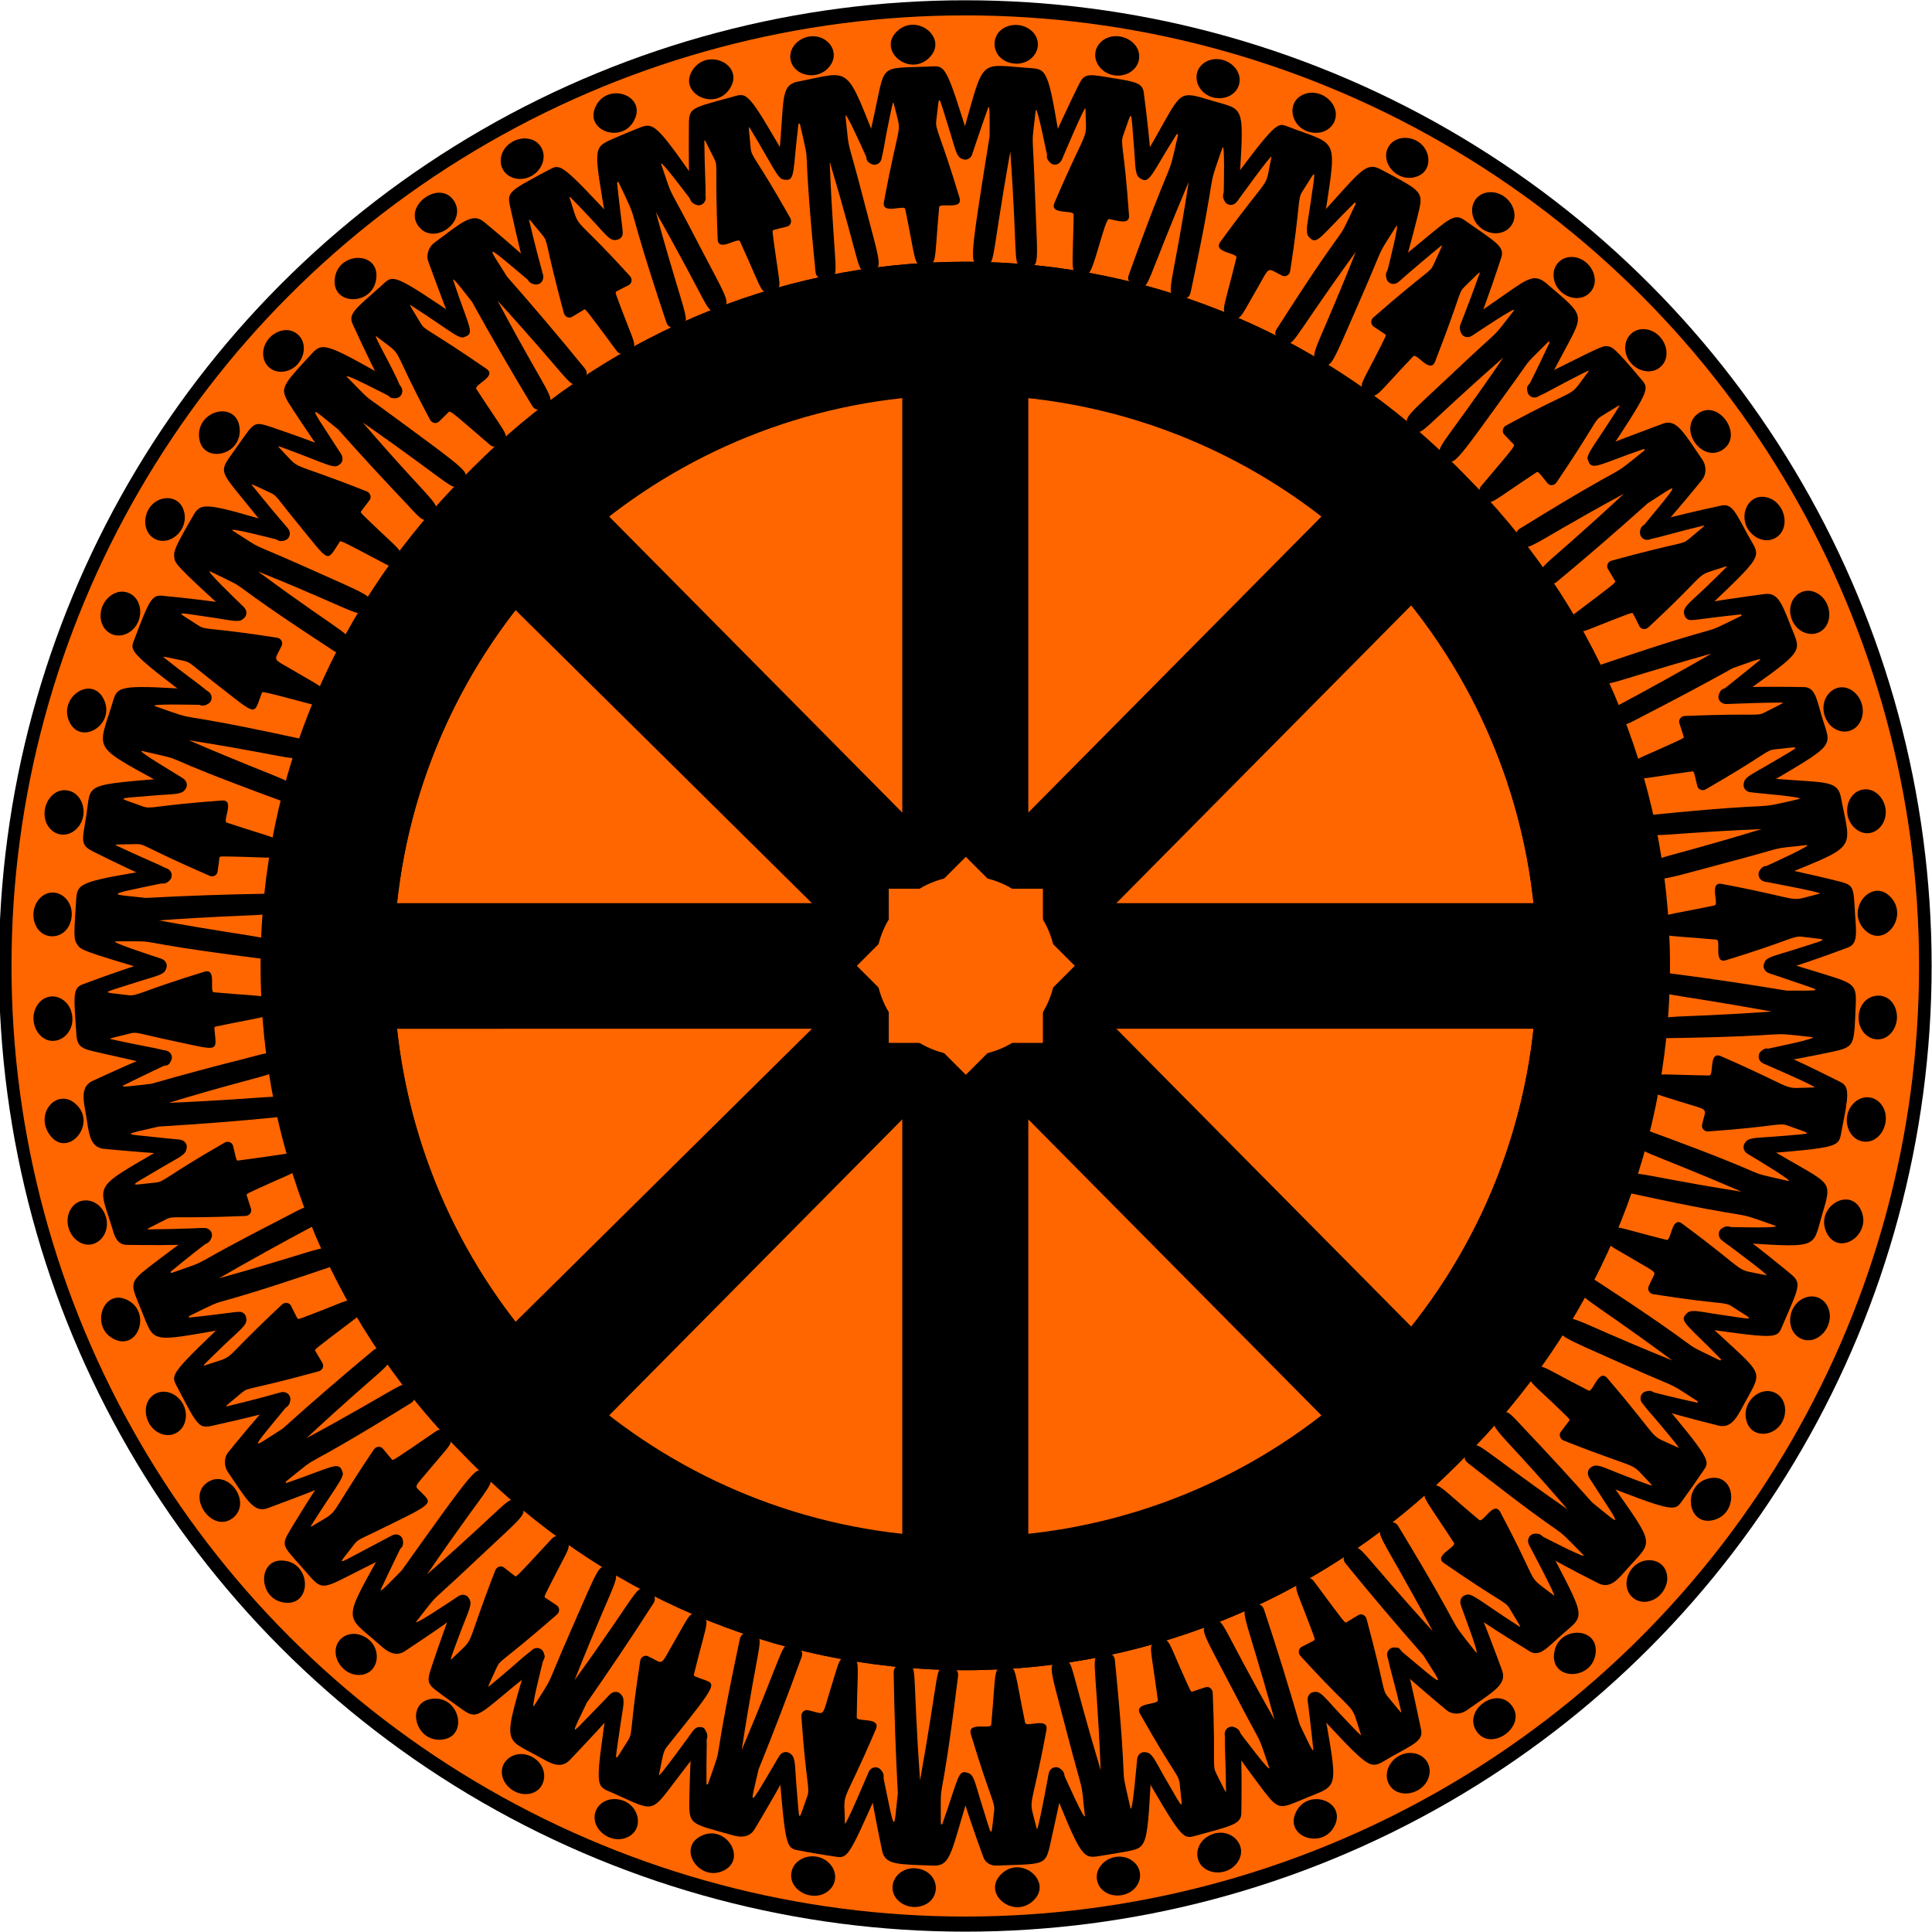 <?xml version="1.0" encoding="UTF-8" standalone="no"?>
<svg
   version="1.1"
   id="Layer_1"
   x="0px"
   y="0px"
   viewBox="0 0 1080 1080"
   xml:space="preserve"
   sodipodi:docname="People-For-Peace-Mark-III-v1.1.svg"
   width="1080"
   height="1080"
   inkscape:version="1.2.2 (1:1.2.2+202305151914+b0a8486541)"
   inkscape:export-filename="People-For-Peace-Mark-III-v1.1.png"
   inkscape:export-xdpi="96"
   inkscape:export-ydpi="96"
   xmlns:inkscape="http://www.inkscape.org/namespaces/inkscape"
   xmlns:sodipodi="http://sodipodi.sourceforge.net/DTD/sodipodi-0.dtd"
   xmlns="http://www.w3.org/2000/svg"
   xmlns:svg="http://www.w3.org/2000/svg"
   xmlns:rdf="http://www.w3.org/1999/02/22-rdf-syntax-ns#"
   xmlns:cc="http://creativecommons.org/ns#"
   xmlns:dc="http://purl.org/dc/elements/1.1/"><title
   id="title4382">People For Peace Mark III lidev</title><defs
   id="defs404" /><sodipodi:namedview
   id="namedview402"
   pagecolor="#ffffff"
   bordercolor="#000000"
   borderopacity="0.25"
   inkscape:showpageshadow="2"
   inkscape:pageopacity="0.0"
   inkscape:pagecheckerboard="0"
   inkscape:deskcolor="#d1d1d1"
   showgrid="false"
   inkscape:zoom="0.55813146"
   inkscape:cx="481.06946"
   inkscape:cy="540.19532"
   inkscape:window-width="1280"
   inkscape:window-height="967"
   inkscape:window-x="0"
   inkscape:window-y="0"
   inkscape:window-maximized="1"
   inkscape:current-layer="layer1" />

 <g
   inkscape:groupmode="layer"
   id="layer1"
   inkscape:label="Layer 1"
   transform="matrix(0.718,0,0,0.718,-8.6715118e-7,1.33713e-6)"><g
     id="g6997"
     transform="translate(-120.946,-121.035)"><g
   id="g5146"
   inkscape:label="ellipse-g5146"
   style="display:inline"
   transform="matrix(-0.907,0,0,-0.916,1664.2,1672.756)"><ellipse
     style="display:inline;fill:#000000;fill-opacity:1;stroke:none;stroke-width:1.61;stroke-linecap:round;stroke-linejoin:round"
     id="path685"
     cx="872.906"
     cy="872.987"
     rx="829.516"
     ry="820.793" /><ellipse
     style="display:inline;fill:#ff6600;fill-opacity:1;stroke:none;stroke-width:1.587;stroke-linecap:round;stroke-linejoin:round"
     id="ellipse2023"
     cx="872.906"
     cy="872.987"
     rx="818.719"
     ry="807.951"
     inkscape:label="ellipse-2023" /></g><g
   id="g2227"
   inkscape:label="xopo-g2227"
   style="display:inline"
   transform="matrix(-0.907,0,0,-0.916,1664.2,1672.756)"><g
     id="Fills"
     style="display:inline">
	<g
   id="g398">
	<g
   id="g3745"
   style="display:inline"
   transform="translate(2.1190268e-4,5.4325918e-5)"><path
     d="m 872.906,274.418 c -330.052,0 -598.569,268.517 -598.569,598.569 0,330.052 268.517,598.569 598.569,598.569 330.052,0 598.569,-268.517 598.569,-598.569 0,-330.052 -268.517,-598.569 -598.569,-598.569 z m 490.673,598.569 c 0,115.884 -40.408,222.494 -107.839,306.538 L 926.855,850.641 V 385.294 c 245.265,26.949 436.724,235.368 436.724,487.693 z M 818.958,1360.68 c -94.92,-10.43 -181.768,-48.038 -252.59,-104.859 l 252.59,-252.592 z m 107.897,-357.451 252.59,252.592 c -70.821,56.821 -157.67,94.43 -252.59,104.859 z M 818.958,385.294 V 850.642 L 490.072,1179.526 C 422.641,1095.482 382.233,988.872 382.233,872.988 382.234,620.662 573.693,412.243 818.958,385.294 Z"
     id="path2"
     style="display:inline" /><path
     d="m 872.906,1471.556 c 330.052,0 598.569,-268.517 598.569,-598.569 0,-330.052 -268.517,-598.569 -598.569,-598.569 -330.052,0 -598.569,268.517 -598.569,598.569 0,330.052 268.517,598.569 598.569,598.569 z M 382.233,872.987 c 0,-115.884 40.408,-222.494 107.839,-306.538 L 818.957,895.333 V 1360.68 C 573.692,1333.731 382.233,1125.312 382.233,872.987 Z m 544.621,-487.693 c 94.92,10.43 181.768,48.038 252.59,104.859 L 926.854,742.745 Z M 818.957,742.745 566.367,490.153 c 70.821,-56.821 157.67,-94.43 252.59,-104.859 z M 926.854,1360.68 V 895.332 L 1255.74,566.448 c 67.431,84.044 107.839,190.654 107.839,306.538 -10e-4,252.326 -191.46,460.745 -436.725,487.694 z"
     id="path3160"
     style="display:inline" /><path
     d="m 267.982,872.987 c 0,326.585 271.368,592.281 604.924,592.281 333.556,0 604.924,-265.696 604.924,-592.281 0,-326.585 -271.368,-592.281 -604.924,-592.281 -333.556,0 -604.924,265.696 -604.924,592.281 z m 604.924,-485.518 c 117.114,0 224.856,39.983 309.793,106.706 L 850.323,819.605 H 380.035 C 407.27,576.916 617.902,387.469 872.906,387.469 Z M 1365.777,926.368 c -10.541,93.923 -48.548,179.858 -105.972,249.936 L 1004.531,926.368 Z M 1004.531,819.605 1259.805,569.668 c 57.424,70.077 95.433,156.014 105.972,249.936 z M 380.035,926.368 H 850.324 L 1182.7,1251.799 c -84.936,66.723 -192.678,106.706 -309.793,106.706 -255.005,-10e-4 -465.637,-189.449 -492.872,-432.137 z"
     id="path3162" /></g><g
   id="g396"
   transform="translate(0,1.0915491e-4)"
   style="display:inline">
			<g
   id="g16">
				<g
   id="g8">
					<path
   d="m 1559.888,943.756 c 54.22,-11.188 48.306,-9.331 16.31,-12.945 -32.34,1.78 -70.044,3.096 -102.432,3.566 -8.098,0.108 -6.128,-7.85 -5.673,-12.945 0.766,-7.547 4.582,-3.117 97.154,-9.707 -103.592,-18.632 -95.359,-11.738 -95.382,-23.917 0.018,-1.633 -0.893,-9.649 6.897,-8.676 127.164,15.984 77.492,14.883 125.222,14.772 6.733,-0.015 -30.047,-11.839 -38.593,-14.607 -9.034,-2.951 -4.825,-14.682 3.971,-12.115 65.925,19.227 64.828,19.56 67.888,24.203 3.188,4.832 2.825,6.929 0.749,39.605 -1.078,13.164 -6.44,14.199 -73.616,25.193 -9.052,1.495 -11.882,-10.516 -2.495,-12.427 z"
   id="path4" />
					<path
   d="m 1655.108,935.342 c -9.779,-0.814 -17.464,-11.289 -14.645,-23.16 4.288,-19.006 29.422,-18.832 32.209,1.62 1.411,11.25 -6.642,22.445 -17.564,21.54 z"
   id="path6" />
				</g>
				<g
   id="g14">
					<path
   d="m 1542.1,1026.888 c -0.547,-9.027 8.054,-7.286 29.641,-9.213 31.324,-2.754 29.46,-0.878 7.399,-8.996 -7.736,-2.813 -8.637,0.742 -68.336,4.95 -11.143,0.781 -0.034,-17.517 -3.985,-18.81 -41.653,-13.67 -46.599,-13.032 -45.548,-19.353 2.089,-12.63 0.296,-10.56 28.788,-9.8 23.191,0.562 22.847,0.802 23.067,-0.778 1.578,-11.259 1.264,-8.902 1.58,-11.68 0.349,-3.071 3.795,-4.901 6.83,-3.611 57.791,24.948 55.233,27.097 62.992,26.966 13.866,-0.284 19.342,-0.132 17.469,-1.017 -43.647,-20.573 -50.215,-19.406 -46.579,-28.28 1.638,-4.03 5.687,-5.136 9.093,-3.654 20.294,8.961 33.746,15.099 57.411,26.836 10.925,5.49 8.951,9.358 5.597,29.828 -4.807,28.667 5.567,26.157 -78.07,33.018 -3.395,0.268 -7.072,-1.716 -7.349,-6.406 z"
   id="path10" />
					<path
   d="m 1643.116,1022.08 c -13.911,-2.686 -18.61,-23.136 -6.189,-33.591 7.491,-6.259 17.971,-4.865 23.349,3.503 8.426,13.006 -1.942,33.027 -17.16,30.088 z"
   id="path12" />
				</g>
			</g>
			<g
   id="g30">
				<g
   id="g22">
					<path
   d="m 1527.05,1094.857 c 8.309,0.158 47.599,1.144 41.193,-1.105 -44.309,-15.561 -3.437,-1.648 -123.032,-27.289 -3.534,-0.762 -5.821,-4.084 -4.859,-7.051 5.33,-16.392 -5.838,-10.831 99.084,5.428 -96.099,-40.938 -90.402,-32.794 -87.698,-44.52 0.348,-1.432 1.24,-9.577 8.67,-6.885 120.422,43.733 71.871,31.613 118.821,42.205 7.676,1.735 -34.256,-22.433 -35.743,-23.829 -6.092,-5.721 0.641,-13.799 7.816,-9.905 74.616,40.838 66.613,31.05 52.792,77.502 -3.802,12.083 -8.458,12.497 -77.382,8.121 -9.137,-0.566 -9.266,-12.908 0.338,-12.672 z"
   id="path18" />
					<path
   d="m 1612.226,1099.29 c -9.91,-21.237 19.845,-39.183 29.643,-18.96 10.126,21.071 -19.465,40.557 -29.643,18.96 z"
   id="path20" />
				</g>
				<g
   id="g28">
					<path
   d="m 1491.098,1171.888 c 1.612,-8.91 9.353,-5.312 30.936,-2.344 31.117,4.314 29.014,5.809 9.25,-7.098 -6.895,-4.465 -8.238,-1.176 -67.701,-10.487 -3.25,-0.51 -5.221,-3.895 -3.914,-6.694 6.842,-14.634 9.593,-9.488 -14.31,-23.611 -17.871,-10.581 -23.77,-12.225 -21.495,-17.983 1.906,-4.673 3.034,-10.189 9.345,-8.526 45.385,12.037 43.062,11.119 43.549,9.838 7.195,-18.923 3.232,-20.035 35.836,5.094 25.722,19.723 25.054,20.984 31.141,22.275 13.579,2.828 18.876,4.199 17.249,2.918 -38.046,-29.911 -44.572,-30.184 -39.071,-37.99 2.532,-3.605 6.734,-3.703 9.683,-1.526 59.535,43.955 58.156,45.405 55.032,53.607 -12.527,32.89 -15.14,39.158 -24.029,38.339 -24.228,-2.227 -44.473,-4.841 -65.783,-7.925 -3.518,-0.521 -6.548,-3.464 -5.718,-7.887 z"
   id="path24" />
					<path
   d="m 1590.632,1189.844 c -13.239,-5.861 -12.651,-27.047 1.504,-34.13 8.648,-4.406 18.578,-0.777 21.972,8.644 5.319,15.105 -9.682,31.593 -23.476,25.486 z"
   id="path26" />
				</g>
			</g>
			<g
   id="g44">
				<g
   id="g36">
					<path
   d="m 1461.186,1234.752 c 7.551,1.894 46.227,11.817 40.415,8.146 -29.791,-18.815 -8.081,-6.763 -67.174,-32.947 -48.645,-21.478 -53.353,-22.883 -49.768,-29.102 8.751,-14.819 -3.219,-11.87 95.324,27.422 -82.175,-60.152 -81.385,-51.831 -75.463,-63.016 0.739,-1.429 3.363,-9.052 9.971,-4.783 107.82,69.768 62.907,46.886 106.328,67.743 6.106,2.933 -22.135,-23.962 -28.385,-29.935 -6.818,-6.549 1.893,-15.238 8.758,-9.18 52.429,46.586 50.099,46.719 50.697,51.324 0.552,4.663 0.508,6.982 -16.616,36.008 -6.489,10.995 -11.068,10.239 -77.188,-9.364 -8.783,-2.59 -6.166,-14.676 3.101,-12.316 z"
   id="path32" />
					<path
   d="m 1543.263,1258.159 c -3.257,-15.232 12.707,-28.757 25.381,-22.139 6.148,3.21 8.997,10.174 8.013,17.302 -2.788,20.035 -29.471,23.955 -33.394,4.837 z"
   id="path34" />
				</g>
				<g
   id="g42">
					<path
   d="m 1408.958,1301.835 c 3.702,-8.72 7.55,-3.419 53.005,12.825 0.329,0.119 0.616,-0.307 0.376,-0.558 -21.855,-22.643 -2.933,-9.208 -75.716,-37.776 -3.057,-1.222 -4.218,-4.956 -2.347,-7.417 l 7.168,-9.361 c 0.954,-1.31 0.937,-0.95 -15.854,-16.857 -14.879,-14.122 -20.59,-17.363 -16.95,-22.338 2.939,-4.018 5.175,-9.305 11,-6.255 41.649,21.883 39.543,20.499 40.31,19.336 11.329,-17.215 7.873,-18.402 33.752,12.933 20.72,25.005 19.778,26.072 25.432,28.698 12.646,5.805 17.44,8.288 16.146,6.685 -9.43,-11.658 -20.645,-25.017 -30.481,-36.297 -4.563,-6.709 2.036,-12.547 7.16,-11.072 2.113,0.61 1.941,-0.366 24.632,27.646 28.954,35.551 27.397,29.317 10.904,53.11 -15.36,21.126 -12.994,21.145 -32.199,14.758 -16.754,-5.653 -34.119,-11.89 -52.492,-19.077 -3.314,-1.288 -5.61,-4.842 -3.846,-8.983 z"
   id="path38" />
					<path
   d="m 1495.801,1330.082 c -2.381,-23.744 32.232,-30.671 34.737,-8.157 2.691,23.695 -32.362,32.055 -34.737,8.157 z"
   id="path40" />
				</g>
			</g>
			<g
   id="g58">
				<g
   id="g50">
					<path
   d="m 1365.848,1356.51 c 7.577,3.866 42.414,21.734 37.62,16.923 -20.399,-20.462 -13.459,-14.441 -29.775,-26.17 -80.533,-58.637 -75.759,-54.286 -68.017,-62.86 8.395,-9.041 -0.198,-7.797 84.383,50.459 -69.425,-79.923 -68.698,-67.49 -57.282,-80.975 4.886,-5.773 10.776,2.656 19.643,11.835 19.841,20.645 41.082,43.545 58.871,63.368 25.738,20.469 26.367,23.394 1.094,-15.348 -3.842,-5.851 -3.93,-5.893 -4.303,-6.855 -2.499,-6.469 3.508,-10.277 8.245,-8.119 3.833,1.757 31.771,44.12 33.658,46.984 12.179,18.636 12.052,17.402 -16.715,48.322 -9.303,9.994 -14.866,6.204 -73.198,-26.265 -8.011,-4.496 -2.619,-15.587 5.776,-11.299 z"
   id="path46" />
					<path
   d="m 1445.488,1409.417 c -10.357,-9.717 -3.061,-29.243 12.516,-31.244 9.544,-1.273 17.531,5.422 17.612,15.22 0.053,15.688 -19.241,26.24 -30.128,16.024 z"
   id="path48" />
				</g>
				<g
   id="g56">
					<path
   d="m 1300.072,1410.379 c 5.52,-7.771 8.061,-1.676 48.824,24.205 1.757,1.125 -1.34,-3.483 -8.489,-15.294 -4.051,-6.636 -4.756,-3.496 -56.505,-38.771 -9.447,-6.515 11.12,-13.405 8.639,-17.187 -24.779,-37.85 -28.306,-39.334 -23.523,-43.578 3.958,-3.507 7.297,-7.774 12.135,-3.647 37.732,32.224 33.596,29.075 36.36,26.505 1.916,-1.768 1.656,-1.542 7.155,-6.915 2.212,-2.16 6.063,-1.422 7.621,1.474 37.23,69.282 20.219,51.081 46.133,70.946 4.327,3.295 -23.321,-42.259 -21.587,-47.739 1.062,-3.289 5.74,-6.323 9.845,-4.063 4.361,2.406 30.301,58.32 32.169,62.392 4.022,8.728 -3.104,13.296 -24.121,31.937 -11.438,10.314 -8.149,12.698 -72.875,-30.629 -3.001,-2.033 -4.363,-6.017 -1.781,-9.636 z"
   id="path52" />
					<path
   d="m 1378.532,1457.173 c 2.834,-23.299 38.079,-23.146 35.636,-0.301 -2.536,23.734 -38.782,24.019 -35.636,0.301 z"
   id="path54" />
				</g>
			</g>
			<g
   id="g72">
				<g
   id="g64">
					<path
   d="m 1245.943,1454.175 c 42.52,35.419 37.435,32.001 20.305,4.709 -21.561,-24.192 -46.095,-52.866 -66.65,-77.904 -5.131,-6.266 2.32,-9.663 6.598,-12.473 6.268,-4.236 5.386,1.755 68.156,69.927 -50.243,-93.716 -51.661,-81.202 -37.986,-91.705 2.481,-1.901 6.374,-0.854 8.263,2.23 16.904,27.645 35.93,60.232 51.699,88.535 7.489,9.342 17.697,22.846 15.997,17.859 -13.012,-38.476 -18.603,-44.668 -10.242,-47.436 6.911,-2.298 8.416,0.793 31.737,63.723 2.176,5.931 -0.436,12.713 -5.433,16.291 -23.083,16.829 -32.266,25.711 -42.197,17.579 -6.23,-5.135 -24.84,-20.296 -48.404,-41.629 -6.801,-6.14 0.804,-15.838 8.157,-9.706 z"
   id="path60" />
					<path
   d="m 1311.893,1523.411 c -11.99,-17.901 17.427,-38.823 30.401,-21.619 13.233,17.548 -18.164,39.891 -30.401,21.619 z"
   id="path62" />
				</g>
				<g
   id="g70">
					<path
   d="m 1169.854,1492.089 c 6.639,-5.902 10.212,1.225 25.672,17.419 15.14,15.787 17.735,18.541 17.12,16.667 -10.358,-31.215 0.877,-9.406 -51.929,-66.819 -2.227,-2.423 -1.661,-6.297 1.105,-7.671 6.346,-3.149 4.077,-1.986 10.491,-5.365 1.439,-0.76 1.121,-0.808 -6.991,-22.022 -7.368,-19.323 -10.998,-24.377 -5.63,-27.464 4.415,-2.471 8.733,-6.075 12.637,-0.845 27.913,37.353 26.602,35.598 27.953,34.799 9.383,-5.545 7.421,-4.364 10.115,-6.049 2.62,-1.638 6.201,-0.081 7.083,3.095 16.522,60.81 13.238,60.086 18.172,66.069 8.864,10.667 12.157,15.044 11.683,13.028 -5.29,-22.349 -9.626,-37.964 -11.81,-45.925 -1.426,-9.435 11.187,-11.592 13.411,-3.306 3.285,12.033 8.61,33.324 13.212,54.27 4.214,19.509 7.437,16.963 -33.153,38.392 -8.954,4.718 -11.155,2.893 -59.576,-48.545 -2.454,-2.623 -2.945,-6.807 0.435,-9.728 z"
   id="path66" />
					<path
   d="m 1236.576,1568.087 c -6.626,-12.66 6.644,-28.997 22.407,-25.775 9.563,1.958 15.005,11.021 11.813,20.443 -5.046,14.907 -27.136,18.868 -34.22,5.332 z"
   id="path68" />
				</g>
			</g>
			<g
   id="g86">
				<g
   id="g78">
					<path
   d="m 1107.313,1522.666 c 4.806,6.286 28.807,38.007 26.551,31.533 -11.618,-33.329 -2.107,-10.301 -32.053,-67.615 -28.582,-54.537 -29.29,-50.541 -14.13,-56.308 7.04,-2.689 5.02,3.261 50.826,83.368 -29.047,-104.779 -31.902,-90.63 -16.597,-97.806 2.827,-1.323 6.377,0.548 7.534,3.978 38.306,113.81 20.868,77.528 41.06,119.204 0.315,0.65 1.351,0.348 1.277,-0.369 -4.437,-42.592 -6.404,-43.042 -3.37,-46.581 2.073,-2.381 6.556,-3.017 9.375,0.369 1.707,2.056 1.606,3.209 3.408,13.556 10.688,62.494 11.329,62.553 -5.431,69.881 -8.419,3.676 -22.553,9.358 -23.971,9.883 -11.855,4.519 -14.957,1.277 -54.582,-55.411 -5.236,-7.467 4.297,-15.339 10.103,-7.682 z"
   id="path74" />
					<path
   d="m 1156.968,1592.077 c 10.212,-20.66 43.117,-9.286 33.292,11.337 -10.129,21.241 -43.901,9.743 -33.292,-11.337 z"
   id="path76" />
				</g>
				<g
   id="g84">
					<path
   d="m 1024.678,1542.584 c 8.611,-4.502 8.6,2.71 33.441,43.067 1.099,1.784 0.3,-3.793 -1.002,-17.504 -0.804,-8.15 -4.213,-7.193 -34.002,-59.471 -1.626,-2.857 -0.21,-6.515 2.79,-7.248 6.935,-1.69 8.693,-2.089 11.427,-2.858 1.563,-0.424 1.289,-0.423 -1.888,-23.048 -3.752,-26.903 -5.358,-26.183 3.545,-28.849 9.805,-2.926 6.425,-3.086 27.345,42.212 1.755,3.813 18.597,-9.583 19.135,1.781 2.538,62.461 -0.559,61.471 2.945,68.467 6.265,12.398 8.481,17.359 8.468,15.293 -0.349,-48.332 -4.181,-53.649 5.338,-54.252 4.453,-0.284 7.099,3.016 7.225,6.605 0.647,17.246 0.957,38.891 0.746,55.85 -0.3,20.09 2.279,18.32 -35.805,28.643 -15.286,4.133 -12.947,7.964 -52.31,-59.29 -1.78,-3.065 -1.379,-7.275 2.602,-9.398 z"
   id="path80" />
					<path
   d="m 1074.967,1618.793 c 12.969,-19.942 44.47,-3.877 32.285,15.279 -12.763,20.286 -45.331,4.799 -32.285,-15.279 z"
   id="path82" />
				</g>
			</g>
			<g
   id="g100">
				<g
   id="g92">
					<path
   d="m 956.879,1558.392 c 3.18,6.989 19.567,43.492 18.817,36.678 -3.853,-35.024 0.253,-10.535 -16.1,-73.065 -15.924,-60.583 -16.706,-55.871 -1.16,-58.054 7.419,-1.034 3.758,2.939 30.867,92.631 -4.213,-102.514 -9.877,-95.99 2.24,-98.298 1.234,-0.22 9.17,-3.036 9.955,4.83 12.645,127.642 2.527,78.323 13.301,125.362 0.161,0.704 1.238,0.639 1.327,-0.077 4.981,-40.433 2.686,-48.366 11.445,-47.115 7.524,0.953 5.988,7.497 3.597,39.279 -2.351,31.8 -1.267,41.559 -14.78,44.136 -47.518,9.082 -39.769,16.264 -71.072,-61.07 -3.45,-8.481 7.631,-13.961 11.563,-5.237 z"
   id="path88" />
					<path
   d="m 989.727,1637.162 c 10.039,-12.156 30.44,-7.844 33.136,6.047 1.338,6.893 -2.443,13.455 -8.535,17.067 -17.969,10.237 -36.918,-8.355 -24.601,-23.114 z"
   id="path90" />
				</g>
				<g
   id="g98">
					<path
   d="m 871.856,1559.42 c 8.585,-2.41 8.696,5.613 15.547,26.838 9.616,29.87 7.345,28.726 10.404,5.26 1.018,-8.038 -3.211,-10.365 -19.949,-65.547 -3.322,-10.967 17.093,-3.792 17.493,-8.05 4.714,-52.295 1.029,-48.163 14.86,-49.056 6.619,-0.422 5.455,5.214 14.261,47.444 0.856,4.084 20.281,-5.155 18.271,6.016 -14.415,77.006 -15.891,53.426 -8.273,84.206 0.423,1.686 1.244,-1.678 5.584,-23.253 4.469,-22.086 3.668,-29.877 12.417,-28.451 8.616,1.402 6.01,8.247 -1.088,40.421 -10.158,45.319 -3.48,40.424 -46.344,42.166 -15.788,0.6 -14.303,5.011 -37.802,-69.423 -1.061,-3.398 0.276,-7.402 4.619,-8.571 z"
   id="path94" />
					<path
   d="m 903.933,1644.873 c 16.907,-16.512 44.242,6.021 28.014,22.1 -16.901,16.879 -45.21,-5.417 -28.014,-22.1 z"
   id="path96" />
				</g>
			</g>
			<g
   id="g114">
				<g
   id="g106">
					<path
   d="m 801.712,1558.267 c 0.81,1.825 9.913,49.256 10.787,41.523 3.949,-34.957 2.57,-10.208 0.388,-74.851 -2.203,-61.427 -4.585,-58.292 11.655,-56.842 7.547,0.766 3.118,4.595 9.708,97.154 18.635,-103.61 11.741,-95.358 23.917,-95.381 10.857,0.122 12.802,-8.055 -6.152,108.369 0.028,11.963 -0.416,28.907 1.365,23.974 5.637,-15.731 13.981,-40.365 13.981,-40.365 3.398,-5.841 10.224,-3.735 11.49,1.337 0.644,2.592 0.051,3.589 -2.823,13.693 -20.614,70.536 -12.43,62.213 -61.043,59.126 -12.907,-1.057 -14.083,-5.734 -25.193,-73.616 -1.306,-7.913 8.466,-11.953 11.92,-4.121 z"
   id="path102" />
					<path
   d="m 810.633,1655.113 c 0.817,-9.818 11.329,-17.454 23.16,-14.646 18.922,4.27 18.905,29.412 -1.62,32.21 -11.256,1.41 -22.444,-6.648 -21.54,-17.564 z"
   id="path104" />
				</g>
				<g
   id="g112">
					<path
   d="m 719.088,1542.105 c 9.027,-0.547 7.286,8.054 9.213,29.642 2.753,31.327 0.879,29.458 8.996,7.399 2.815,-7.74 -0.744,-8.669 -4.95,-68.336 -0.554,-7.9 9.095,-4.513 17.19,-2.966 3.424,0.656 12.731,-42.541 17.187,-45.626 2.261,-1.594 3.516,-0.986 9.717,0.04 6.302,1.047 4.119,4.261 3.446,49.388 -0.067,4.313 20.937,-0.561 16.491,9.896 -31.053,71.935 -27.259,48.702 -26.612,80.327 0.086,3.602 19.483,-41.819 20.049,-43.138 4.038,-7.008 12.156,-3.57 13.078,1.689 0.752,4.354 -23.483,53.667 -24.022,54.764 -6.793,13.698 -6.557,16.352 -21.674,14.225 -28.597,-4.685 -36.266,-4.722 -37.5,-14.059 -3.248,-24.09 -5.269,-44.589 -7.017,-65.895 -0.267,-3.397 1.716,-7.074 6.408,-7.35 z"
   id="path108" />
					<path
   d="m 723.895,1643.121 c 2.686,-13.906 23.132,-18.615 33.591,-6.189 6.259,7.492 4.865,17.971 -3.503,23.349 -12.96,8.396 -33.036,-1.895 -30.088,-17.16 z"
   id="path110" />
				</g>
			</g>
			<g
   id="g128">
				<g
   id="g120">
					<path
   d="m 651.118,1527.055 c -0.159,8.322 -1.144,47.597 1.106,41.193 15.554,-44.289 1.664,-3.516 27.289,-123.032 0.762,-3.534 4.084,-5.821 7.051,-4.859 16.726,5.439 10.785,-5.542 -5.428,99.084 36.984,-86.822 34.057,-90.489 41.052,-88.584 4.693,1.316 13.172,1.775 10.353,9.555 -41.2,113.446 -31.972,73.463 -42.206,118.821 -0.161,0.711 0.841,1.105 1.233,0.492 21.106,-32.838 23.021,-42.556 30.702,-37.6 6.223,4.005 2.238,9.267 -13.753,37.047 -21.619,37.641 -18.598,37.951 -47.221,29.308 -29.311,-8.721 -27.973,-1.093 -22.851,-81.764 0.567,-9.136 12.912,-9.266 12.673,0.339 z"
   id="path116" />
					<path
   d="m 638.053,1621.758 c 4.302,-13.699 25.247,-15.351 33.641,-2.362 5.257,8.078 2.779,18.201 -6.049,22.478 -14.428,6.933 -31.997,-6.09 -27.592,-20.116 z"
   id="path118" />
				</g>
				<g
   id="g126">
					<path
   d="m 574.087,1491.103 c 8.909,1.612 5.313,9.347 2.344,30.936 -4.314,31.117 -5.809,29.014 7.098,9.25 4.465,-6.895 1.176,-8.238 10.487,-67.701 0.51,-3.25 3.895,-5.221 6.694,-3.914 14.634,6.842 9.488,9.593 23.611,-14.31 10.581,-17.871 12.225,-23.77 17.983,-21.495 13.047,5.32 10.297,0.494 -2.149,51.18 -1.02,4.141 20.5,4.157 13.849,13.329 -46.387,63.227 -37.456,41.318 -43.915,72.332 -0.717,3.501 27.873,-35.738 29.197,-37.552 6.566,-7.073 15.966,1.628 10.935,8.443 -43.928,59.5 -45.398,58.159 -53.607,55.033 -46.889,-17.859 -42.552,-5.932 -30.414,-89.812 0.521,-3.516 3.462,-6.55 7.887,-5.719 z"
   id="path122" />
					<path
   d="m 556.131,1590.636 c 2.815,-6.358 9.591,-9.856 16.607,-9.53 20.396,0.908 26.697,26.588 8.88,33.006 -15.092,5.315 -31.598,-9.671 -25.487,-23.476 z"
   id="path124" />
				</g>
			</g>
			<g
   id="g142">
				<g
   id="g134">
					<path
   d="m 511.223,1461.19 c -1.994,7.953 -11.797,46.196 -8.146,40.415 18.815,-29.792 6.755,-8.062 32.947,-67.174 21.339,-48.329 22.864,-53.363 29.102,-49.768 14.82,8.752 11.869,-3.217 -27.422,95.324 60.631,-82.829 52.115,-81.235 63.016,-75.463 1.449,0.75 9.052,3.363 4.783,9.971 -69.768,107.82 -46.886,62.908 -67.743,106.328 -0.313,0.651 0.569,1.273 1.084,0.769 29.145,-28.553 32.127,-36.058 38.329,-29.734 5.26,5.359 -1.216,10.468 -13.771,24.384 -29.393,31.935 -34.449,40.498 -46.973,33.89 -37.434,-19.765 -37.067,-18.576 -31.727,-40.124 4.336,-17.192 9.414,-35.757 14.205,-51.919 2.589,-8.776 14.679,-6.171 12.316,3.101 z"
   id="path130" />
					<path
   d="m 487.816,1543.268 c 15.262,-3.264 28.741,12.739 22.139,25.381 -3.205,6.138 -10.161,8.999 -17.302,8.013 -19.947,-2.776 -24.066,-29.448 -4.837,-33.394 z"
   id="path132" />
				</g>
				<g
   id="g140">
					<path
   d="m 448.095,1417.604 c -5.56,13.916 -11.734,30.244 -16.78,44.364 -0.723,1.996 3.185,-2.159 13.047,-11.678 5.508,-5.358 2.35,-5.221 25.287,-63.662 4.244,-10.622 15.763,7.634 18.689,4.598 36.248,-37.558 30.471,-37.215 42.199,-29.11 5.047,3.492 0.794,8.371 -8.622,26.706 -10.659,20.707 -10.701,20.258 -9.374,21.134 l 9.847,6.481 c 2.565,1.724 2.751,5.561 0.255,7.749 -47.523,41.041 -48.455,37.898 -51.733,44.955 -5.805,12.646 -8.288,17.44 -6.685,16.146 11.662,-9.432 25.016,-20.644 36.297,-30.481 6.709,-4.563 12.547,2.036 11.072,7.16 -0.61,2.113 0.366,1.941 -27.646,24.631 -25.882,21.078 -30.538,26.313 -39.187,20.556 -27.371,-18.973 -35.027,-22.658 -31.959,-31.995 3.151,-9.474 10.579,-32.242 22.354,-62.347 3.073,-7.908 15.367,-4.532 12.939,4.793 z"
   id="path136" />
					<path
   d="m 404.428,1502.05 c 8.732,-11.694 29.26,-6.244 32.951,9.004 2.322,9.69 -3.638,18.411 -13.328,19.489 -16.164,1.836 -28.491,-16.616 -19.623,-28.493 z"
   id="path138" />
				</g>
			</g>
			<g
   id="g156">
				<g
   id="g148">
					<path
   d="m 389.465,1365.853 c -6.876,13.475 -12.531,25.198 -18.006,36.85 -0.305,0.654 0.571,1.279 1.083,0.77 20.471,-20.408 14.446,-13.467 26.17,-29.775 58.647,-80.548 54.289,-75.755 62.86,-68.017 9.197,8.54 7.199,0.669 -50.459,84.383 70.338,-61.099 69.776,-66.754 75.499,-61.918 12.399,10.496 13.148,6.407 -31.931,48.504 -47.554,44.533 -30.568,25.56 -52.573,53.229 -4.265,5.362 28.743,-16.58 35.478,-21.004 6.348,-4.177 12.232,1.73 9.622,7.457 -0.856,1.868 0.455,1.504 -28.713,21.4 -27.729,18.938 -33.09,25.015 -44.727,15.162 -34.976,-29.792 -32.399,-24.218 -10.862,-64.827 5.841,-10.935 6.37,-12.017 15.261,-27.99 4.492,-8.005 15.591,-2.626 11.298,5.776 z"
   id="path144" />
					<path
   d="m 336.559,1445.492 c 9.768,-10.411 29.252,-2.993 31.244,12.516 1.273,9.539 -5.417,17.531 -15.221,17.612 -15.692,0.054 -26.238,-19.242 -16.023,-30.128 z"
   id="path146" />
				</g>
				<g
   id="g154">
					<path
   d="m 335.596,1300.077 c 7.751,5.506 1.732,7.974 -24.205,48.824 -1.125,1.756 3.483,-1.34 15.294,-8.489 5.336,-3.257 4.343,-4.324 21.962,-31.368 6.454,-9.836 7.02,-10.775 16.809,-25.136 1.873,-2.715 5.763,-3.013 7.7,-0.604 8.053,10.419 8.505,9.887 9.487,9.243 37.782,-24.735 39.337,-28.303 43.578,-23.523 3.444,3.888 7.784,7.284 3.647,12.136 -32.222,37.729 -29.076,33.595 -26.505,36.36 1.762,1.909 1.539,1.654 6.915,7.155 2.16,2.212 1.422,6.063 -1.474,7.621 -69.266,37.222 -51.073,20.209 -70.946,46.133 -1.227,1.612 3.563,-1.027 7.07,-2.761 35.833,-17.854 39.797,-23.576 44.543,-15.455 4.233,7.363 -1.635,9.367 -32.239,24.379 -32.107,15.858 -32.553,15.824 -36.649,14.924 -3.069,-0.723 -4.504,-0.23 -28.696,-28.798 -6.294,-7.435 -5.907,-9.131 34.072,-68.855 2.049,-3.028 6.041,-4.352 9.637,-1.786 z"
   id="path150" />
					<path
   d="m 276.299,1382.04 c 10.78,-9.195 29.835,-0.032 30.118,16.08 0.17,9.712 -7.38,17.116 -17.313,16.054 -15.833,-1.693 -24.367,-22.273 -12.805,-32.134 z"
   id="path152" />
				</g>
			</g>
			<g
   id="g170">
				<g
   id="g162">
					<path
   d="m 291.8,1245.948 c -35.387,42.481 -32.025,37.449 -4.709,20.305 24.191,-21.56 52.868,-46.097 77.904,-66.65 6.266,-5.131 9.663,2.32 12.473,6.598 4.236,6.268 -1.762,5.392 -69.927,68.156 93.751,-50.263 81.206,-51.656 91.705,-37.986 1.901,2.481 0.854,6.374 -2.23,8.263 -104.183,63.706 -70.619,37.336 -107.055,66.546 -0.563,0.451 -0.024,1.383 0.661,1.149 36.877,-12.471 44.569,-18.902 47.436,-10.242 2.488,7.483 -3.171,9.299 -63.723,31.737 -12.062,4.425 -17.831,-7.018 -34.085,-30.456 -3.534,-5.003 -3.799,-12.271 0.216,-17.174 5.128,-6.221 20.286,-24.83 41.629,-48.404 6.143,-6.804 15.829,0.813 9.705,8.158 z"
   id="path158" />
					<path
   d="m 222.564,1311.898 c 17.901,-11.99 38.823,17.427 21.619,30.401 -17.542,13.229 -39.891,-18.164 -21.619,-30.401 z"
   id="path160" />
				</g>
				<g
   id="g168">
					<path
   d="m 253.886,1169.858 c 5.902,6.639 -1.225,10.212 -17.419,25.672 -15.819,15.17 -18.537,17.733 -16.667,17.12 31.164,-10.341 8.563,1.652 66.819,-51.929 2.423,-2.227 6.297,-1.662 7.671,1.105 3.216,6.481 2.064,4.225 5.365,10.49 0.76,1.44 0.816,1.118 22.022,-6.99 19.323,-7.368 24.377,-10.998 27.464,-5.63 2.471,4.415 6.075,8.733 0.845,12.637 -37.345,27.905 -35.597,26.603 -34.799,27.953 5.544,9.381 4.363,7.419 6.049,10.115 1.638,2.62 0.081,6.201 -3.095,7.083 -60.774,16.514 -60.086,13.237 -66.069,18.172 -10.667,8.864 -15.044,12.158 -13.028,11.683 47.058,-11.138 51.375,-16.099 54.046,-6.911 2.382,8.171 -6.801,9.087 -14.788,11.142 -17.183,4.44 -35.892,8.858 -54.452,12.76 -9.441,1.99 -12.398,-6.484 -23.212,-25.856 -10.689,-19.326 -15.498,-13.495 43.519,-69.051 2.598,-2.429 6.787,-2.97 9.729,0.435 z"
   id="path164" />
					<path
   d="m 177.888,1236.58 c 6.163,-3.226 13.64,-1.741 18.918,2.88 15.113,12.785 4.804,37.57 -13.586,31.339 -14.907,-5.044 -18.868,-27.134 -5.332,-34.219 z"
   id="path166" />
				</g>
			</g>
			<g
   id="g184">
				<g
   id="g176">
					<path
   d="m 224.552,1106.159 c 0,0 -22.017,17.222 -33.406,26.542 -4.223,3.455 12.453,-2.953 23.049,-6.646 23.871,-13.134 51.622,-27.776 76.482,-40.36 11.77,-5.916 19.745,-11.649 22.477,-4.699 2.202,5.788 5.114,10.435 -0.505,13.416 -25.638,13.504 -55.201,29.74 -80.317,44.101 99.286,-27.528 91.499,-30.828 96.286,-19.84 0.686,1.464 4.985,8.266 -2.457,10.777 -121.131,40.771 -76.009,20.132 -119.204,41.06 -0.65,0.315 -0.348,1.351 0.369,1.277 42.618,-4.436 43.043,-6.404 46.581,-3.37 2.389,2.08 3.006,6.565 -0.369,9.375 -3.741,3.107 -62.172,10.729 -66.863,11.322 -12.413,1.592 -15.3,-9.873 -24.686,-32.853 -7.191,-17.311 -5.875,-17.445 53.639,-59.045 6.559,-4.6 14.468,2.449 8.924,8.943 z"
   id="path172" />
					<path
   d="m 132.251,1165.529 c 5.216,-14.717 24.904,-13.3 31.017,1.639 6.27,15.715 -7.09,29.585 -20.706,23.097 -9.339,-4.453 -13.374,-15.893 -10.311,-24.736 z"
   id="path174" />
				</g>
				<g
   id="g182">
					<path
   d="m 203.391,1024.682 c 4.19,8.015 -3.935,9.936 -22.732,21.117 -27.02,16.03 -26.392,13.558 -2.831,11.323 8.15,-0.804 7.197,-4.216 59.471,-34.002 2.857,-1.626 6.515,-0.21 7.248,2.79 2.771,11.369 2.647,12.686 4.487,12.444 51.277,-6.709 47.027,-10.218 51.127,3.518 1.752,5.877 -4.633,7.045 -23.413,15.511 -21.204,9.53 -20.96,9.173 -20.471,10.677 l 3.636,11.204 c 0.969,2.932 -1.292,6.053 -4.605,6.21 -62.477,2.535 -61.475,-0.557 -68.467,2.944 -12.398,6.265 -17.359,8.481 -15.293,8.468 17.336,-0.125 32.013,-0.587 47.383,-1.233 8.05,0.6 8.555,9.395 4.185,12.502 -4.29,3.045 -67.739,1.921 -70.142,1.885 -9.516,-0.165 -10.858,-10.006 -15.146,-24.421 -8.394,-28.313 -15.272,-21.731 56.163,-63.539 3.071,-1.781 7.28,-1.374 9.4,2.602 z"
   id="path178" />
					<path
   d="m 104.39,1081.131 c 6.243,-12.9 23.387,-11.313 29.639,1.699 8.179,16.677 -7.59,33.672 -22.126,24.427 -8.097,-5.095 -12.085,-16.688 -7.513,-26.126 z"
   id="path180" />
				</g>
			</g>
			<g
   id="g198">
				<g
   id="g190">
					<path
   d="m 187.584,956.883 c -7.543,3.433 -43.463,19.563 -36.678,18.817 35.024,-3.853 10.535,0.253 73.065,-16.1 60.583,-15.924 55.871,-16.706 58.054,-1.16 1.033,7.413 -2.893,3.745 -92.631,30.867 109.323,-4.493 95.182,-10.948 99.012,5.749 0.669,3.048 -1.941,6.086 -5.544,6.446 -120.26,11.914 -79.893,2.887 -125.362,13.301 -7.907,1.811 39.994,5.246 42.513,6.039 6.566,2.074 5.801,9.186 1.223,11.502 -1.795,0.906 -0.544,1.482 -35.823,-1.173 -31.8,-2.351 -41.559,-1.267 -44.136,-14.78 -9.054,-47.368 -16.338,-39.739 61.07,-71.072 8.482,-3.449 13.959,7.636 5.237,11.564 z"
   id="path186" />
					<path
   d="m 108.813,989.732 c 12.142,10.027 7.864,30.436 -6.047,33.136 -6.907,1.341 -13.463,-2.458 -17.067,-8.535 -10.224,-17.948 8.328,-36.941 23.114,-24.601 z"
   id="path188" />
				</g>
				<g
   id="g196">
					<path
   d="m 186.555,871.861 c 2.41,8.585 -5.613,8.696 -26.838,15.547 -29.866,9.615 -28.73,7.344 -5.26,10.404 8.073,1.022 9.972,-3.091 65.546,-19.949 10.95,-3.317 3.8,17.094 8.05,17.493 52.301,4.714 48.164,1.033 49.056,14.86 0.426,6.688 -5.597,5.535 -47.444,14.262 -4.087,0.856 5.161,20.282 -6.016,18.271 -77,-14.412 -53.422,-15.892 -84.206,-8.273 -3.44,0.863 45.584,9.894 46.472,10.059 7.693,2.378 6.261,11.065 1.293,13.122 -4.135,1.708 -50.477,-9.43 -58.717,-11.374 -19.219,-4.705 -17.712,-3.357 -19.378,-29.616 -1.158,-15.914 -2.366,-24.836 6.179,-28.008 24.243,-9.037 43.47,-15.35 62.69,-21.418 3.4,-1.06 7.404,0.277 8.573,4.62 z"
   id="path192" />
					<path
   d="m 101.102,903.938 c 16.512,16.907 -6.022,44.242 -22.1,28.014 -16.906,-16.928 5.44,-45.187 22.1,-28.014 z"
   id="path194" />
				</g>
			</g>
			<g
   id="g212">
				<g
   id="g204">
					<path
   d="m 186.083,802.224 c -8.474,1.748 -46.595,9.524 -39.898,10.281 46.241,5.224 4.384,0.867 126.02,-0.902 3.615,-0.048 6.586,2.683 6.311,5.798 -1.531,17.155 8.051,9.319 -97.792,16.854 97.051,17.455 95.804,12.754 95.461,21.448 -0.116,4.294 0.865,12.125 -6.977,11.145 -37.47,-4.71 -68.733,-9.497 -101.472,-14.828 -32.757,0.076 -31.41,-0.998 -4.578,8.183 19.034,6.536 19.482,6.291 20.97,7.162 5.841,3.398 3.735,10.224 -1.337,11.491 -2.341,0.582 -1.557,0.96 -34.701,-9.083 -37.343,-11.44 -40.279,-10.527 -39.578,-28.934 1.634,-36.407 -0.069,-36.51 22.124,-41.207 17.849,-3.638 33.487,-6.65 52.953,-9.836 9.046,-1.493 11.887,10.516 2.494,12.428 z"
   id="path200" />
					<path
   d="m 90.862,810.638 c 8.997,0.749 15.831,9.483 15.202,19.505 -1.32,21.92 -29.733,24.29 -32.766,2.034 -1.41,-11.255 6.648,-22.443 17.564,-21.539 z"
   id="path202" />
				</g>
				<g
   id="g210">
					<path
   d="m 203.871,719.092 c 0.547,9.026 -8.051,7.285 -29.642,9.213 -31.324,2.754 -29.46,0.878 -7.399,8.996 7.736,2.813 8.637,-0.742 68.336,-4.95 3.285,-0.23 5.957,2.625 5.298,5.643 -3.422,15.679 -7.377,11.346 19.238,19.805 27.353,8.721 26.102,6.033 24.016,18.646 -1.047,6.297 -4.253,4.119 -49.388,3.446 -4.323,-0.068 0.572,20.941 -9.896,16.491 -71.809,-30.999 -48.762,-27.258 -80.327,-26.612 -3.602,0.086 41.803,19.476 43.138,20.049 7.008,4.038 3.57,12.156 -1.689,13.078 -4.862,0.84 -59.771,-26.494 -64.055,-28.647 -7.769,-3.899 -6.922,-11.286 -1.058,-40.029 2.969,-15.526 -1.595,-15.163 76.077,-21.537 3.456,-0.271 7.077,1.776 7.351,6.408 z"
   id="path206" />
					<path
   d="m 102.854,723.9 c 13.896,2.683 18.625,23.124 6.19,33.591 -7.492,6.259 -17.971,4.865 -23.349,-3.503 -8.416,-12.991 1.921,-33.031 17.159,-30.088 z"
   id="path208" />
				</g>
			</g>
			<g
   id="g226">
				<g
   id="g218">
					<path
   d="m 218.92,651.123 c -8.309,-0.158 -47.599,-1.144 -41.193,1.106 44.293,15.555 3.506,1.662 123.032,27.289 3.534,0.762 5.821,4.084 4.859,7.051 -5.324,16.371 5.804,10.826 -99.084,-5.428 96.127,40.948 90.401,32.801 87.698,44.52 -0.381,1.57 -1.288,9.559 -8.67,6.885 -120.429,-43.735 -71.867,-31.612 -118.821,-42.205 -6.595,-1.49 26.893,18.358 34.387,22.821 6.492,3.888 3.731,11.786 -2.474,11.918 -3.278,0.065 -9.083,-3.45 -31.851,-16.556 -37.641,-21.619 -37.951,-18.598 -29.308,-47.221 8.717,-29.298 1.034,-27.977 81.764,-22.851 9.154,0.566 9.237,12.908 -0.339,12.671 z"
   id="path214" />
					<path
   d="m 133.745,646.69 c 9.81,21.024 -19.78,39.317 -29.643,18.96 -10.126,-21.07 19.463,-40.558 29.643,-18.96 z"
   id="path216" />
				</g>
				<g
   id="g224">
					<path
   d="m 254.873,574.092 c -1.612,8.909 -9.349,5.313 -30.936,2.344 -31.144,-4.318 -29.011,-5.808 -9.25,7.098 6.895,4.466 8.222,1.174 67.701,10.487 3.25,0.51 5.221,3.895 3.914,6.694 0,0 -1.247,2.668 -2.495,5.337 -3.862,8.114 -5.931,4.841 16.805,18.274 17.871,10.581 23.769,12.225 21.495,17.983 -5.394,13.229 -0.797,10.222 -51.18,-2.149 -4.132,-1.018 -4.163,20.495 -13.329,13.849 -63.212,-46.374 -41.318,-37.456 -72.332,-43.915 -3.062,-0.627 30.681,24.177 31.568,24.827 4.327,3.16 11.946,7.079 7.225,13.779 -2.538,3.614 -6.743,3.697 -9.683,1.526 -14.524,-10.723 -30.294,-22.995 -44.131,-34.237 -15.769,-12.97 -16.118,-9.124 2.063,-50.698 3.927,-8.974 6.108,-9.322 76.848,0.914 3.514,0.521 6.547,3.462 5.717,7.887 z"
   id="path220" />
					<path
   d="m 155.339,556.136 c 13.267,5.873 12.628,27.059 -1.504,34.13 -8.643,4.404 -18.576,0.782 -21.971,-8.644 -5.324,-15.113 9.693,-31.587 23.475,-25.486 z"
   id="path222" />
				</g>
			</g>
			<g
   id="g240">
				<g
   id="g232">
					<path
   d="m 284.785,511.228 c -5.464,-1.37 -19.626,-4.987 -39.895,-9.368 -0.707,-0.153 -1.13,0.836 -0.519,1.222 29.791,18.815 8.062,6.755 67.174,32.947 48.548,21.435 53.359,22.871 49.768,29.102 -8.752,14.82 3.217,11.87 -95.324,-27.422 82.787,60.6 81.236,52.112 75.463,63.016 -0.75,1.449 -3.363,9.052 -9.971,4.783 -107.846,-69.785 -62.838,-46.853 -106.328,-67.743 -0.651,-0.313 -1.273,0.569 -0.769,1.084 28.546,29.137 36.073,32.113 29.734,38.329 -5.357,5.258 -10.46,-1.208 -24.384,-13.77 -41.946,-38.607 -41.586,-33.626 -26.593,-60.489 6.016,-10.755 11.088,-23.564 23.11,-20.62 19.786,4.903 39.109,9.934 61.636,16.613 8.778,2.589 6.167,14.679 -3.102,12.316 z"
   id="path228" />
					<path
   d="m 202.707,487.821 c 3.263,15.259 -12.735,28.743 -25.381,22.139 -6.138,-3.205 -8.999,-10.161 -8.013,-17.302 2.776,-19.947 29.448,-24.066 33.394,-4.837 z"
   id="path230" />
				</g>
				<g
   id="g238">
					<path
   d="m 337.012,444.145 c -3.488,8.214 -10.252,3.101 -30.691,-4.608 -18.775,-7.122 -24.044,-9.073 -22.689,-7.659 21.852,22.64 2.933,9.21 75.716,37.776 3.057,1.222 4.218,4.956 2.347,7.417 l -7.168,9.361 c -0.955,1.312 -0.735,1.141 15.854,16.857 14.879,14.122 20.59,17.362 16.95,22.338 -8.469,11.577 -2.359,10.174 -49.457,-13.518 -3.75,-1.893 -8.555,19.125 -16.082,10.539 -51.239,-59.331 -31.97,-45.773 -60.696,-58.958 -1.577,-0.717 0.532,2.014 14.716,18.87 13.847,16.521 21.172,21.393 14.506,27.441 -3.318,3.015 -7.436,2.052 -9.76,-0.664 -47.905,-55.748 -46.597,-57.261 -41.732,-64.571 11.847,-17.092 7.663,-11.188 19.613,-27.625 5.578,-7.785 9.074,-7.66 74.729,18.02 3.308,1.287 5.61,4.838 3.844,8.984 z"
   id="path234" />
					<path
   d="m 231.145,401.914 c 22.429,-5.094 26.49,29.97 3.777,35.469 -23.512,5.635 -26.894,-30.196 -3.777,-35.469 z"
   id="path236" />
				</g>
			</g>
			<g
   id="g254">
				<g
   id="g246">
					<path
   d="m 380.123,389.47 c -7.602,-3.879 -42.411,-21.73 -37.62,-16.923 33.889,33.995 -2.269,-0.598 99.026,78.027 6.206,4.829 -0.288,9.955 -1.234,11.003 -8.395,9.042 0.19,7.791 -84.383,-50.459 69.486,79.994 68.652,67.545 57.282,80.975 -4.886,5.773 -10.776,-2.656 -19.643,-11.835 -19.815,-20.617 -41.078,-43.54 -58.871,-63.368 -25.738,-20.469 -26.367,-23.394 -1.094,15.348 3.849,5.861 3.931,5.895 4.303,6.855 2.5,6.468 -3.508,10.277 -8.245,8.119 -2.443,-1.12 -2.881,-2.26 -8.911,-10.726 -41.702,-58.998 -38.683,-50.387 -14.635,-77.456 6.61,-7.377 13.372,-15.728 23.371,-10.735 20.92,10.414 38.293,19.781 56.429,29.876 8.017,4.499 2.613,15.585 -5.775,11.299 z"
   id="path242" />
					<path
   d="m 281.513,334.692 c 14.726,-7.528 28.346,5.758 22.428,20.422 -7.249,18.312 -33.428,16.527 -33.585,-2.527 -0.027,-7.571 4.958,-14.676 11.157,-17.895 z"
   id="path244" />
				</g>
				<g
   id="g252">
					<path
   d="m 445.898,335.601 c -5.531,7.787 -8.124,1.636 -48.824,-24.205 -1.756,-1.125 1.34,3.483 8.489,15.294 4.053,6.639 4.779,3.511 56.504,38.771 9.234,6.369 -11.022,13.554 -8.639,17.187 24.778,37.847 28.306,39.334 23.523,43.578 -10.737,9.511 -5.153,8.908 -45.228,-24.113 -3.285,-2.711 -12.623,16.774 -18.044,6.696 -36.866,-68.604 -20.039,-50.943 -46.133,-70.946 -2.706,-2.06 19.769,39.963 21.197,42.612 3.436,8.779 -8.31,13.835 -12.324,6.217 -38.138,-72.981 -36.452,-63.438 -13.891,-83.631 11.437,-10.144 17.703,-17.51 25.745,-12.678 22.449,13.563 34.493,21.291 55.841,35.581 3.026,2.049 4.351,6.041 1.784,9.637 z"
   id="path248" />
					<path
   d="m 367.438,288.807 c -2.829,23.263 -38.086,23.208 -35.636,0.301 2.536,-23.733 38.782,-24.019 35.636,-0.301 z"
   id="path250" />
				</g>
			</g>
			<g
   id="g268">
				<g
   id="g260">
					<path
   d="m 500.027,291.805 c -42.564,-35.457 -37.416,-31.971 -20.305,-4.709 21.558,24.189 46.092,52.861 66.65,77.904 5.131,6.266 -2.32,9.663 -6.598,12.473 -6.268,4.236 -5.396,-1.767 -68.156,-69.927 50.251,93.731 51.658,81.205 37.986,91.705 -2.481,1.902 -6.374,0.854 -8.263,-2.23 -63.706,-104.183 -37.336,-70.618 -66.546,-107.055 -4.897,-6.109 12.769,38.864 13.057,40.877 1.015,6.91 -5.678,9.296 -9.788,6.155 -3.992,-3.059 -24.733,-59.471 -25.914,-62.658 -4.423,-12.057 7.001,-17.819 30.456,-34.085 5.005,-3.535 12.272,-3.798 17.174,0.216 6.248,5.15 24.856,20.31 48.404,41.629 6.805,6.143 -0.812,15.829 -8.157,9.705 z"
   id="path256" />
					<path
   d="m 434.078,222.569 c 11.989,17.901 -17.427,38.823 -30.401,21.619 -13.234,-17.548 18.163,-39.891 30.401,-21.619 z"
   id="path258" />
				</g>
				<g
   id="g266">
					<path
   d="m 576.117,253.891 c -6.639,5.902 -10.212,-1.225 -25.672,-17.419 -14.937,-15.575 -17.742,-18.563 -17.12,-16.667 10.361,31.223 -0.869,9.414 51.929,66.819 2.227,2.423 1.661,6.297 -1.105,7.671 -6.336,3.144 -4.088,1.992 -10.49,5.365 -1.439,0.76 -1.118,0.816 6.991,22.022 7.368,19.323 10.998,24.378 5.63,27.464 -4.415,2.471 -8.733,6.075 -12.637,0.845 -28.053,-37.543 -26.612,-35.592 -27.953,-34.799 -9.375,5.54 -7.422,4.365 -10.116,6.049 -2.62,1.638 -6.201,0.081 -7.083,-3.095 -16.514,-60.772 -13.237,-60.086 -18.172,-66.069 -8.864,-10.667 -12.158,-15.044 -11.683,-13.028 11.136,47.049 16.103,51.374 6.912,54.046 -7.215,2.103 -8.845,2.385 -23.902,-69.24 -1.99,-9.441 6.484,-12.398 25.856,-23.212 19.32,-10.685 13.494,-15.501 69.051,43.519 2.428,2.598 2.969,6.787 -0.436,9.729 z"
   id="path262" />
					<path
   d="m 509.395,177.893 c 6.627,12.661 -6.645,28.996 -22.407,25.775 -9.564,-1.957 -15.005,-11.021 -11.813,-20.443 5.045,-14.907 27.135,-18.869 34.22,-5.332 z"
   id="path264" />
				</g>
			</g>
			<g
   id="g282">
				<g
   id="g274">
					<path
   d="m 638.657,223.314 c -4.792,-6.267 -28.792,-37.964 -26.551,-31.533 11.618,33.329 2.107,10.301 32.053,67.615 28.582,54.538 29.289,50.54 14.13,56.308 -7.04,2.689 -5.019,-3.261 -50.826,-83.368 29.059,104.807 31.891,90.636 16.597,97.806 -2.827,1.323 -6.377,-0.548 -7.534,-3.977 -12.066,-35.847 -21.261,-65.892 -30.705,-97.832 -5.221,-10.775 -12.168,-26.221 -11.632,-21.004 1.717,16.496 4.921,42.423 4.921,42.423 -0.665,8.268 -11.192,8.108 -12.625,0.047 -13.71,-78.716 -15.154,-72.041 13.449,-83.812 22.501,-9.19 23.419,-11.5 37.037,6.172 10.47,13.729 21.862,29.272 31.788,43.473 5.234,7.464 -4.29,15.344 -10.102,7.682 z"
   id="path270" />
					<path
   d="m 589.002,153.903 c -10.212,20.66 -43.117,9.285 -33.291,-11.337 10.136,-21.26 43.885,-9.712 33.291,11.337 z"
   id="path272" />
				</g>
				<g
   id="g280">
					<path
   d="m 721.293,203.396 c -8.014,4.19 -9.934,-3.934 -21.117,-22.732 -16.024,-27.01 -13.559,-26.394 -11.323,-2.831 0.805,8.15 4.211,7.189 34.002,59.471 5.676,9.972 -15.799,7.44 -15.234,11.735 6.767,51.718 9.94,47.11 -3.518,51.127 -5.877,1.752 -7.046,-4.633 -15.511,-23.413 -9.53,-21.204 -9.173,-20.96 -10.677,-20.471 l -11.204,3.636 c -2.932,0.969 -6.053,-1.292 -6.21,-4.604 -2.538,-62.464 0.559,-61.471 -2.945,-68.467 -6.265,-12.398 -8.481,-17.359 -8.468,-15.293 0.348,48.377 4.161,53.651 -5.338,54.252 -4.473,0.285 -7.099,-3.034 -7.225,-6.605 -0.958,-25.526 -0.893,-46.029 -0.591,-66.22 0.166,-9.546 8.348,-10.89 40.766,-19.656 9.697,-2.707 11.684,-0.004 47.195,60.673 1.782,3.068 1.374,7.277 -2.602,9.398 z"
   id="path276" />
					<path
   d="m 673.279,114.344 c 2.236,8.531 -3.359,18.057 -13.624,21.069 -15.852,4.703 -29.295,-10.363 -20.936,-23.505 8.677,-13.792 30.791,-11.945 34.56,2.436 z"
   id="path278" />
				</g>
			</g>
			<g
   id="g296">
				<g
   id="g288">
					<path
   d="m 789.092,187.588 c -3.172,-6.969 -19.567,-43.496 -18.817,-36.678 3.853,35.024 -0.253,10.535 16.1,73.065 15.923,60.581 16.707,55.871 1.16,58.054 -7.247,1.01 -3.648,-2.578 -30.867,-92.631 4.215,102.576 10.021,95.963 -2.24,98.298 -1.234,0.22 -9.169,3.035 -9.955,-4.83 -12.645,-127.639 -2.527,-78.321 -13.301,-125.362 -1.566,-6.841 -5.092,33.877 -5.717,40.849 -0.876,9.487 -13.094,7.941 -12.641,-1.141 3.916,-73.567 3.189,-73.335 21.486,-76.833 3.237,-0.659 19.965,-3.448 25.571,-4.237 12.566,-1.768 14.789,1.985 40.785,66.208 3.449,8.482 -7.633,13.963 -11.564,5.238 z"
   id="path284" />
					<path
   d="m 759.91,96.548 c 2.014,13.986 -15.825,24.779 -29.301,16.636 -10.643,-6.432 -10.372,-20.718 1.033,-27.48 11.529,-6.568 26.552,-1.077 28.268,10.844 z"
   id="path286" />
				</g>
				<g
   id="g294">
					<path
   d="m 874.114,186.56 c -8.585,2.41 -8.696,-5.613 -15.547,-26.838 -9.616,-29.867 -7.344,-28.731 -10.404,-5.26 -1.018,8.038 3.211,10.366 19.949,65.547 3.318,10.955 -17.093,3.798 -17.493,8.05 -4.714,52.296 -1.029,48.163 -14.86,49.056 -6.618,0.422 -5.454,-5.207 -14.261,-47.444 -0.856,-4.081 -20.28,5.15 -18.271,-6.016 14.414,-76.998 15.891,-53.427 8.273,-84.206 -0.863,-3.439 -9.894,45.584 -10.059,46.472 -2.379,7.693 -11.065,6.261 -13.122,1.293 -0.909,-2.201 -1.668,-1.076 8.939,-48.392 7.529,-31.923 1.185,-28.643 48.96,-30.457 5.088,-0.192 9.498,2.619 11.099,6.934 9.052,24.282 15.381,43.567 21.418,62.69 1.06,3.398 -0.278,7.402 -4.621,8.571 z"
   id="path290" />
					<path
   d="m 842.037,101.107 c -16.91,16.515 -44.238,-6.025 -28.014,-22.1 16.921,-16.898 45.196,5.431 28.014,22.1 z"
   id="path292" />
				</g>
			</g>
			<g
   id="g310">
				<g
   id="g302">
					<path
   d="m 943.751,186.087 c -11.202,-54.296 -9.336,-48.258 -12.945,-16.31 1.78,32.339 3.095,70.044 3.566,102.432 0.109,8.098 -7.85,6.128 -12.945,5.673 -7.393,-0.751 -3.02,-3.219 -9.707,-97.154 -16.672,92.694 -13.085,95.79 -20.326,95.505 -5.616,-0.222 -13.26,0.927 -12.267,-7.021 16.001,-127.303 14.883,-77.434 14.772,-125.222 -0.002,-0.722 -1.065,-0.901 -1.309,-0.224 -13.804,38.52 -13.254,46.416 -21.585,43.46 -7.021,-2.524 -3.509,-9.759 1.808,-27.949 12.596,-41.574 13.38,-51.423 27.532,-50.944 29.657,1.128 41.301,0.237 43.928,12.534 4.244,20.05 8.116,39.581 11.904,62.725 1.495,9.043 -10.511,11.896 -12.426,2.495 z"
   id="path298" />
					<path
   d="m 935.337,90.867 c -0.817,9.818 -11.329,17.454 -23.16,14.645 -18.922,-4.27 -18.905,-29.411 1.62,-32.21 11.257,-1.41 22.445,6.649 21.54,17.565 z"
   id="path300" />
				</g>
				<g
   id="g308">
					<path
   d="m 1026.883,203.875 c -9.026,0.547 -7.286,-8.051 -9.213,-29.642 -2.754,-31.319 -0.876,-29.464 -8.996,-7.399 -2.814,7.737 0.742,8.644 4.95,68.336 0.23,3.285 -2.625,5.957 -5.643,5.298 -15.695,-3.426 -11.347,-7.374 -19.805,19.238 -8.721,27.352 -6.033,26.102 -18.647,24.016 -6.301,-1.047 -4.118,-4.266 -3.446,-49.388 0.067,-4.313 -20.937,0.562 -16.491,-9.896 30.975,-71.754 27.26,-48.645 26.612,-80.327 -0.086,-3.603 -19.497,41.85 -20.049,43.138 -4.038,7.008 -12.156,3.57 -13.078,-1.689 -0.465,-2.69 0.333,-3.65 4.688,-13.512 24.749,-55.43 26.114,-57.57 35.764,-56.215 9.139,1.285 21.259,3.282 33.427,5.609 9.793,1.888 10.516,4.18 16.334,75.082 0.268,3.401 -1.718,7.075 -6.407,7.351 z"
   id="path304" />
					<path
   d="m 1022.076,102.859 c -2.686,13.905 -23.132,18.615 -33.591,6.189 -6.259,-7.492 -4.865,-17.971 3.503,-23.349 13.006,-8.426 33.026,1.943 30.088,17.16 z"
   id="path306" />
				</g>
			</g>
			<g
   id="g324">
				<g
   id="g316">
					<path
   d="m 1101.117,226.113 c -8.95,0.167 -5.571,-7.872 -6.065,-48.141 -0.01,-0.724 -1.066,-0.921 -1.305,-0.24 -15.792,44.967 -0.456,-2.119 -27.289,123.032 -1.706,7.913 -9.004,4.224 -13.859,2.646 -7.188,-2.438 -1.979,-5.139 12.236,-96.87 -36.923,86.68 -34.062,90.488 -41.052,88.584 -4.625,-1.297 -13.177,-1.759 -10.353,-9.555 12.897,-35.512 24.499,-64.894 36.978,-95.652 7.101,-31.476 10.719,-36.329 -17.594,11.218 -3.886,6.49 -11.786,3.733 -11.918,-2.475 -0.096,-4.863 30.301,-55.196 32.826,-59.338 5.807,-9.572 16.661,-5.751 20.769,-4.64 35.142,9.825 35.662,7.928 35.283,30.773 -0.312,16.497 -1.196,37.201 -2.251,53.81 -0.216,3.512 -2.622,6.778 -6.406,6.848 z"
   id="path312" />
					<path
   d="m 1099.285,133.749 c -21.025,9.811 -39.316,-19.78 -18.96,-29.643 21.038,-10.11 40.611,19.439 18.96,29.643 z"
   id="path314" />
				</g>
				<g
   id="g322">
					<path
   d="m 1171.883,254.877 c -8.91,-1.612 -5.312,-9.353 -2.344,-30.936 4.308,-31.083 5.857,-29.087 -7.098,-9.25 -4.464,6.892 -1.187,8.305 -10.487,67.701 -0.51,3.25 -3.895,5.221 -6.694,3.914 -14.616,-6.833 -9.449,-9.659 -23.611,14.31 -10.581,17.871 -12.225,23.77 -17.983,21.495 -13.261,-5.407 -10.209,-0.854 2.149,-51.18 0.407,-1.651 -0.903,-1.74 -6.342,-3.808 -12.818,-4.883 -16.698,-0.68 29.369,-57.554 3.452,-4.271 3.357,-6.614 7.04,-24.299 0.729,-3.555 -28.553,36.67 -29.197,37.553 -5.479,5.902 -12.656,0.793 -12.368,-4.568 0.119,-2.188 -0.774,-1.843 21.426,-30.135 28.572,-36.542 21.155,-34.928 60.088,-17.931 14.799,6.472 15.047,2.218 3.94,78.971 -0.521,3.512 -3.459,6.549 -7.888,5.717 z"
   id="path318" />
					<path
   d="m 1189.839,155.344 c -2.819,6.367 -9.602,9.856 -16.607,9.53 -20.344,-0.905 -26.743,-26.571 -8.88,-33.006 15.101,-5.318 31.595,9.677 25.487,23.476 z"
   id="path320" />
				</g>
			</g>
			<g
   id="g338">
				<g
   id="g330">
					<path
   d="m 1234.748,284.79 c 1.918,-7.651 11.803,-46.203 8.146,-40.415 -18.815,29.791 -6.764,8.081 -32.947,67.174 -21.47,48.626 -22.883,53.352 -29.102,49.768 -14.819,-8.751 -11.868,3.214 27.422,-95.324 -64.167,87.661 -50.587,81.426 -66.219,73.86 -2.797,-1.386 -3.544,-5.327 -1.58,-8.368 20.773,-32.103 38.603,-58.024 57.46,-84.921 14.224,-29.612 14.519,-27.817 -5.37,-7.701 -14.15,14.285 -14.129,14.808 -15.571,15.778 -5.618,3.793 -10.825,-1.083 -9.764,-6.198 0.975,-4.666 42.342,-47.46 45.287,-50.479 8.178,-8.407 18.1,-1.562 25.622,2.433 31.668,17.673 32.558,7.807 8.931,87.494 -2.588,8.777 -14.68,6.171 -12.315,-3.101 z"
   id="path326" />
					<path
   d="m 1269.769,182.539 c 5.055,14.884 -11.279,25.875 -25.29,18.034 -17.19,-9.511 -11.29,-34.035 8.838,-31.256 6.702,0.933 13.9,5.908 16.452,13.222 z"
   id="path328" />
				</g>
				<g
   id="g336">
					<path
   d="m 1301.83,337.017 c -8.214,-3.488 -3.101,-10.252 4.608,-30.691 7.122,-18.775 9.073,-24.044 7.659,-22.689 -22.641,21.853 -9.221,2.968 -37.776,75.716 -1.222,3.057 -4.956,4.218 -7.416,2.347 l -9.361,-7.168 c -1.199,-0.873 0.244,-2.651 -31.655,31.591 -4.201,4.497 -7.831,0.939 -12.456,-2.258 -5.047,-3.492 -0.794,-8.371 8.622,-26.706 10.659,-20.707 10.701,-20.258 9.374,-21.134 l -9.847,-6.481 c -2.565,-1.724 -2.75,-5.561 -0.255,-7.749 47.526,-41.044 48.455,-37.899 51.733,-44.956 5.804,-12.646 8.288,-17.44 6.685,-16.146 -36.166,29.251 -39.171,36.902 -45.771,29.627 -5.831,-6.417 0.242,-10.033 26.048,-30.936 35.591,-28.985 29.363,-27.365 53.11,-10.904 21.117,15.353 21.15,12.982 14.758,32.199 -5.609,16.624 -11.847,34.009 -19.077,52.492 -1.288,3.315 -4.841,5.61 -8.983,3.846 z"
   id="path332" />
					<path
   d="m 1330.077,250.174 c -23.511,2.358 -30.836,-32.213 -8.157,-34.737 23.695,-2.691 32.055,32.362 8.157,34.737 z"
   id="path334" />
				</g>
			</g>
			<g
   id="g352">
				<g
   id="g344">
					<path
   d="m 1355.893,381.706 c 0,0 11.622,-23.538 18.618,-38.429 2.242,-4.815 -9.596,7.717 -17.901,15.996 -64.623,89.89 -64.37,88.679 -70.437,82.738 -11.417,-10.938 -11.89,1.853 48.684,-86.096 -70.492,61.232 -69.784,66.746 -75.499,61.918 -12.443,-10.534 -13.08,-6.47 31.932,-48.504 47.554,-44.533 30.568,-25.56 52.573,-53.229 4.258,-5.355 -28.66,16.526 -35.478,21.004 -8.022,5.279 -14.377,-5.285 -6.983,-10.608 20.346,-14.491 31.018,-21.797 52.732,-35.988 7.403,-4.806 14.467,-0.765 20.701,4.849 32.004,28.383 33.982,16.853 -7.032,90.545 -3.977,7.087 -14.037,3.861 -11.91,-4.196 z"
   id="path340" />
					<path
   d="m 1409.412,300.488 c -4.688,4.996 -12.127,6.05 -18.55,3.457 -18.625,-7.373 -16.185,-33.431 2.527,-33.585 15.729,-0.054 26.215,19.266 16.023,30.128 z"
   id="path342" />
				</g>
				<g
   id="g350">
					<path
   d="m 1410.374,445.903 c -7.642,-5.429 -1.959,-7.614 24.205,-48.824 0.188,-0.294 -0.167,-0.666 -0.466,-0.487 -27.058,16.378 -9.467,0.735 -53.6,65.48 -1.873,2.715 -5.763,3.013 -7.7,0.604 -0.631,-0.817 -0.976,-1.199 -7.592,-9.023 -1.02,-1.207 0.933,-2.52 -37.812,23.756 -5.399,3.665 -8.326,-1.204 -11.654,-4.96 -4.092,-4.595 0.932,-8.172 14.287,-24.108 16.831,-20.045 16.187,-16.384 9.769,-22.818 -9.912,-10.144 -12.294,-8.518 42.857,-35.029 9.074,-4.336 11.788,-5.163 14.88,-9.165 14.393,-18.776 16.835,-18.005 -11.087,-3.616 -21.52,11.064 -22.233,12.646 -26.09,11.425 -3.297,-1.064 -6.319,-5.745 -4.063,-9.845 1.667,-3.023 26.677,-15.082 32.428,-17.903 40.179,-19.844 34.507,-20.832 54.176,1.144 17.208,19.402 17.709,17.418 7.32,34.613 -11.289,18.434 -19.987,31.681 -30.224,46.973 -2.045,3.024 -6.037,4.349 -9.634,1.783 z"
   id="path346" />
					<path
   d="m 1457.168,367.443 c -23.064,-2.806 -23.339,-38.1 -0.301,-35.636 23.73,2.535 24.025,38.782 0.301,35.636 z"
   id="path348" />
				</g>
			</g>
			<g
   id="g366">
				<g
   id="g358">
					<path
   d="m 1454.17,500.032 c 35.417,-42.517 32.001,-37.435 4.709,-20.305 -24.193,21.562 -52.866,46.096 -77.904,66.65 -6.266,5.131 -9.663,-2.32 -12.473,-6.598 -4.236,-6.268 1.761,-5.391 69.927,-68.156 -82.908,44.449 -82.914,49.591 -87.336,43.675 -3.049,-3.969 -9.089,-9.696 -2.139,-13.953 107.578,-65.781 70.183,-36.987 107.055,-66.546 0.563,-0.451 0.025,-1.383 -0.661,-1.149 -37.576,12.708 -44.601,18.802 -47.436,10.242 -2.295,-6.902 0.652,-8.366 63.723,-31.737 12.062,-4.425 17.831,7.018 34.085,30.456 3.535,5.005 3.798,12.272 -0.216,17.174 -5.136,6.231 -20.287,24.831 -41.629,48.404 -6.143,6.805 -15.829,-0.812 -9.705,-8.157 z"
   id="path354" />
					<path
   d="m 1523.406,434.082 c -17.901,11.99 -38.822,-17.427 -21.619,-30.401 17.549,-13.233 39.892,18.164 21.619,30.401 z"
   id="path356" />
				</g>
				<g
   id="g364">
					<path
   d="m 1492.085,576.122 c -5.902,-6.639 1.225,-10.212 17.419,-25.672 15.806,-15.159 18.539,-17.734 16.667,-17.12 -26.783,8.887 -14.883,2.243 -44.836,31.159 -10.898,10.574 -21.983,20.769 -21.983,20.769 -2.423,2.227 -6.297,1.661 -7.671,-1.105 -3.216,-6.481 -2.064,-4.225 -5.365,-10.49 -0.761,-1.441 -0.845,-1.107 -22.022,6.991 -19.323,7.368 -24.378,10.998 -27.464,5.63 -2.471,-4.415 -6.075,-8.733 -0.845,-12.637 37.518,-28.032 35.591,-26.612 34.799,-27.953 -5.541,-9.377 -4.366,-7.425 -6.049,-10.115 -1.638,-2.62 -0.081,-6.201 3.095,-7.083 60.788,-16.517 60.086,-13.237 66.069,-18.172 10.667,-8.864 15.044,-12.158 13.028,-11.683 -22.483,5.322 -38.337,9.728 -45.925,11.81 -9.438,1.427 -11.581,-11.19 -3.306,-13.411 12.053,-3.29 33.308,-8.606 54.271,-13.212 19.506,-4.213 16.967,-7.435 38.392,33.154 4.695,8.911 3.038,11.019 -48.545,59.576 -2.625,2.452 -6.809,2.944 -9.729,-0.436 z"
   id="path360" />
					<path
   d="m 1568.083,509.4 c -12.662,6.627 -28.996,-6.645 -25.775,-22.407 1.957,-9.563 11.021,-15.004 20.443,-11.813 14.91,5.046 18.863,27.137 5.332,34.22 z"
   id="path362" />
				</g>
			</g>
			<g
   id="g380">
				<g
   id="g372">
					<path
   d="m 1522.661,638.662 c 9.094,-6.952 19.034,-14.639 32.164,-25.383 0.56,-0.458 0.05,-1.406 -0.631,-1.168 -41.042,14.306 -2.396,-0.68 -98.9,48.175 -11.77,5.916 -19.745,11.649 -22.477,4.699 -2.202,-5.788 -5.114,-10.435 0.505,-13.416 25.638,-13.504 55.2,-29.739 80.317,-44.101 -99.286,27.528 -91.499,30.828 -96.286,19.84 -0.686,-1.464 -4.985,-8.266 2.457,-10.777 121.13,-40.77 76.009,-20.132 119.205,-41.06 0.649,-0.315 0.348,-1.351 -0.369,-1.277 -42.593,4.434 -43.041,6.405 -46.581,3.37 -2.389,-2.08 -3.006,-6.565 0.369,-9.375 2.052,-1.704 3.193,-1.603 13.556,-3.408 67.814,-11.597 62.438,-12.927 73.998,15.159 9.18,22.477 11.514,23.408 -6.172,37.037 -13.896,10.597 -29.445,21.983 -43.473,31.788 -7.488,5.251 -15.32,-4.31 -7.682,-10.103 z"
   id="path368" />
					<path
   d="m 1592.072,589.007 c -20.723,-10.243 -9.182,-43.067 11.337,-33.291 21.241,10.127 9.743,43.9 -11.337,33.291 z"
   id="path370" />
				</g>
				<g
   id="g378">
					<path
   d="m 1542.579,721.298 c -4.19,-8.014 3.934,-9.935 22.732,-21.117 27.02,-16.03 26.392,-13.558 2.831,-11.323 -8.15,0.805 -7.188,4.211 -59.471,34.002 -2.857,1.626 -6.515,0.21 -7.247,-2.79 0,0 -0.698,-2.861 -1.395,-5.723 -1.343,-5.787 -1.516,-6.929 -3.092,-6.721 -13.531,1.771 -29.292,3.976 -42.79,5.988 -6.066,0.896 -6.787,-4.314 -8.338,-9.506 -1.751,-5.877 4.631,-7.044 23.413,-15.511 21.204,-9.53 20.96,-9.173 20.471,-10.677 l -3.636,-11.204 c -0.969,-2.932 1.292,-6.053 4.605,-6.21 62.468,-2.536 61.472,0.558 68.467,-2.945 12.397,-6.265 17.359,-8.481 15.293,-8.468 -12.999,0.094 -27.281,0.435 -39.992,0.923 -5.523,0.232 -13.746,1.861 -14.26,-6.261 -0.286,-4.486 3.046,-7.1 6.606,-7.226 25.475,-0.956 45.934,-0.894 66.22,-0.591 4.436,0.077 8.538,2.803 10.724,9.566 13.834,46.359 22.029,35.219 -51.741,78.395 -3.067,1.78 -7.277,1.378 -9.4,-2.601 z"
   id="path374" />
					<path
   d="m 1641.581,664.849 c -6.233,12.881 -23.374,11.337 -29.639,-1.699 -8.171,-16.666 7.571,-33.684 22.126,-24.427 8.122,5.111 12.072,16.713 7.513,26.126 z"
   id="path376" />
				</g>
			</g>
			<g
   id="g394">
				<g
   id="g386">
					<path
   d="m 1556.917,789.948 c 0,0 25.427,-11.911 38.503,-18.39 4.874,-2.414 -12.74,0.084 -23.955,1.317 -25.876,7.362 -56.46,15.503 -83.58,22.219 -11.052,2.707 -21.868,7.161 -22.943,-0.456 -2.46,-17.517 -9.649,-7.353 91.634,-37.965 -93.202,3.83 -96.224,8.63 -97.628,1.279 -1.052,-5.52 -3.659,-12.693 4.16,-13.473 38.051,-3.77 69.012,-5.955 102.214,-7.999 31.808,-7.285 30.976,-5.999 2.696,-9.003 -19.994,-2.157 -20.4,-1.814 -22.061,-2.338 -6.566,-2.074 -5.801,-9.187 -1.223,-11.502 4.301,-2.17 63.409,3.519 67.7,3.949 12.129,1.147 12.796,14.053 14.972,27.124 2.025,12.244 5.964,25.364 -5.218,30.529 -18.439,8.46 -36.794,16.611 -58.564,25.423 -7.421,3.017 -13.559,-5.625 -6.707,-10.714 z"
   id="path382" />
					<path
   d="m 1637.158,756.248 c -21.117,-17.439 8.136,-49.861 23.114,-24.601 10.252,17.997 -8.389,36.89 -23.114,24.601 z"
   id="path384" />
				</g>
				<g
   id="g392">
					<path
   d="m 1559.43,874.139 c -2.447,-8.582 5.523,-8.692 26.823,-15.567 29.87,-9.616 28.726,-7.345 5.26,-10.404 -8.037,-1.017 -10.365,3.211 -65.546,19.949 -10.957,3.319 -3.792,-17.093 -8.05,-17.493 -51.943,-4.682 -48.148,-0.788 -49.056,-14.86 -0.422,-6.619 5.209,-5.454 47.444,-14.262 0.737,-0.154 1.24,-0.794 1.177,-1.498 -1.817,-20.488 -5.4,-19.327 34.474,-10.929 31.703,6.629 31.702,8.064 37.755,6.59 13.483,-3.337 18.815,-4.389 16.798,-4.837 -47.26,-10.462 -53.216,-7.941 -51.685,-17.326 1.394,-8.57 6.511,-6.512 52.331,3.758 21.321,5.029 27.636,4.358 28.713,16.607 2.159,32.687 3.692,40.156 -5.189,43.452 -26.983,10.058 -46.532,16.263 -62.617,21.451 -3.414,1.104 -7.412,-0.226 -8.632,-4.631 z"
   id="path388" />
					<path
   d="m 1668.46,841.11 c -9.548,11.87 -27.839,5.221 -29.088,-11.941 -1.032,-16.452 16.625,-26.215 27.595,-15.142 6.586,6.594 8.185,18.705 1.493,27.083 z"
   id="path390" />
				</g>
			</g>
		</g></g>
</g></g><g
   id="g6295"
   style="display:inline"><rect
   style="fill:#ff6600;fill-opacity:1;stroke:none;stroke-width:0.164;stroke-linecap:round;stroke-linejoin:round"
   id="rect3738"
   width="120"
   height="120"
   x="812.906"
   y="812.987" /><rect
   style="fill:#ff6600;fill-opacity:1;stroke:none;stroke-width:0.164;stroke-linecap:round;stroke-linejoin:round"
   id="rect3740"
   width="120"
   height="120"
   x="1174.533"
   y="-59.943"
   transform="rotate(45)" /><circle
   style="display:inline;fill:#ff6600;fill-opacity:1;stroke:none;stroke-width:0.052;stroke-linecap:round;stroke-linejoin:round"
   id="path3216"
   cx="872.906"
   cy="872.987"
   r="70" />
     </g>
   </g></g></svg>

